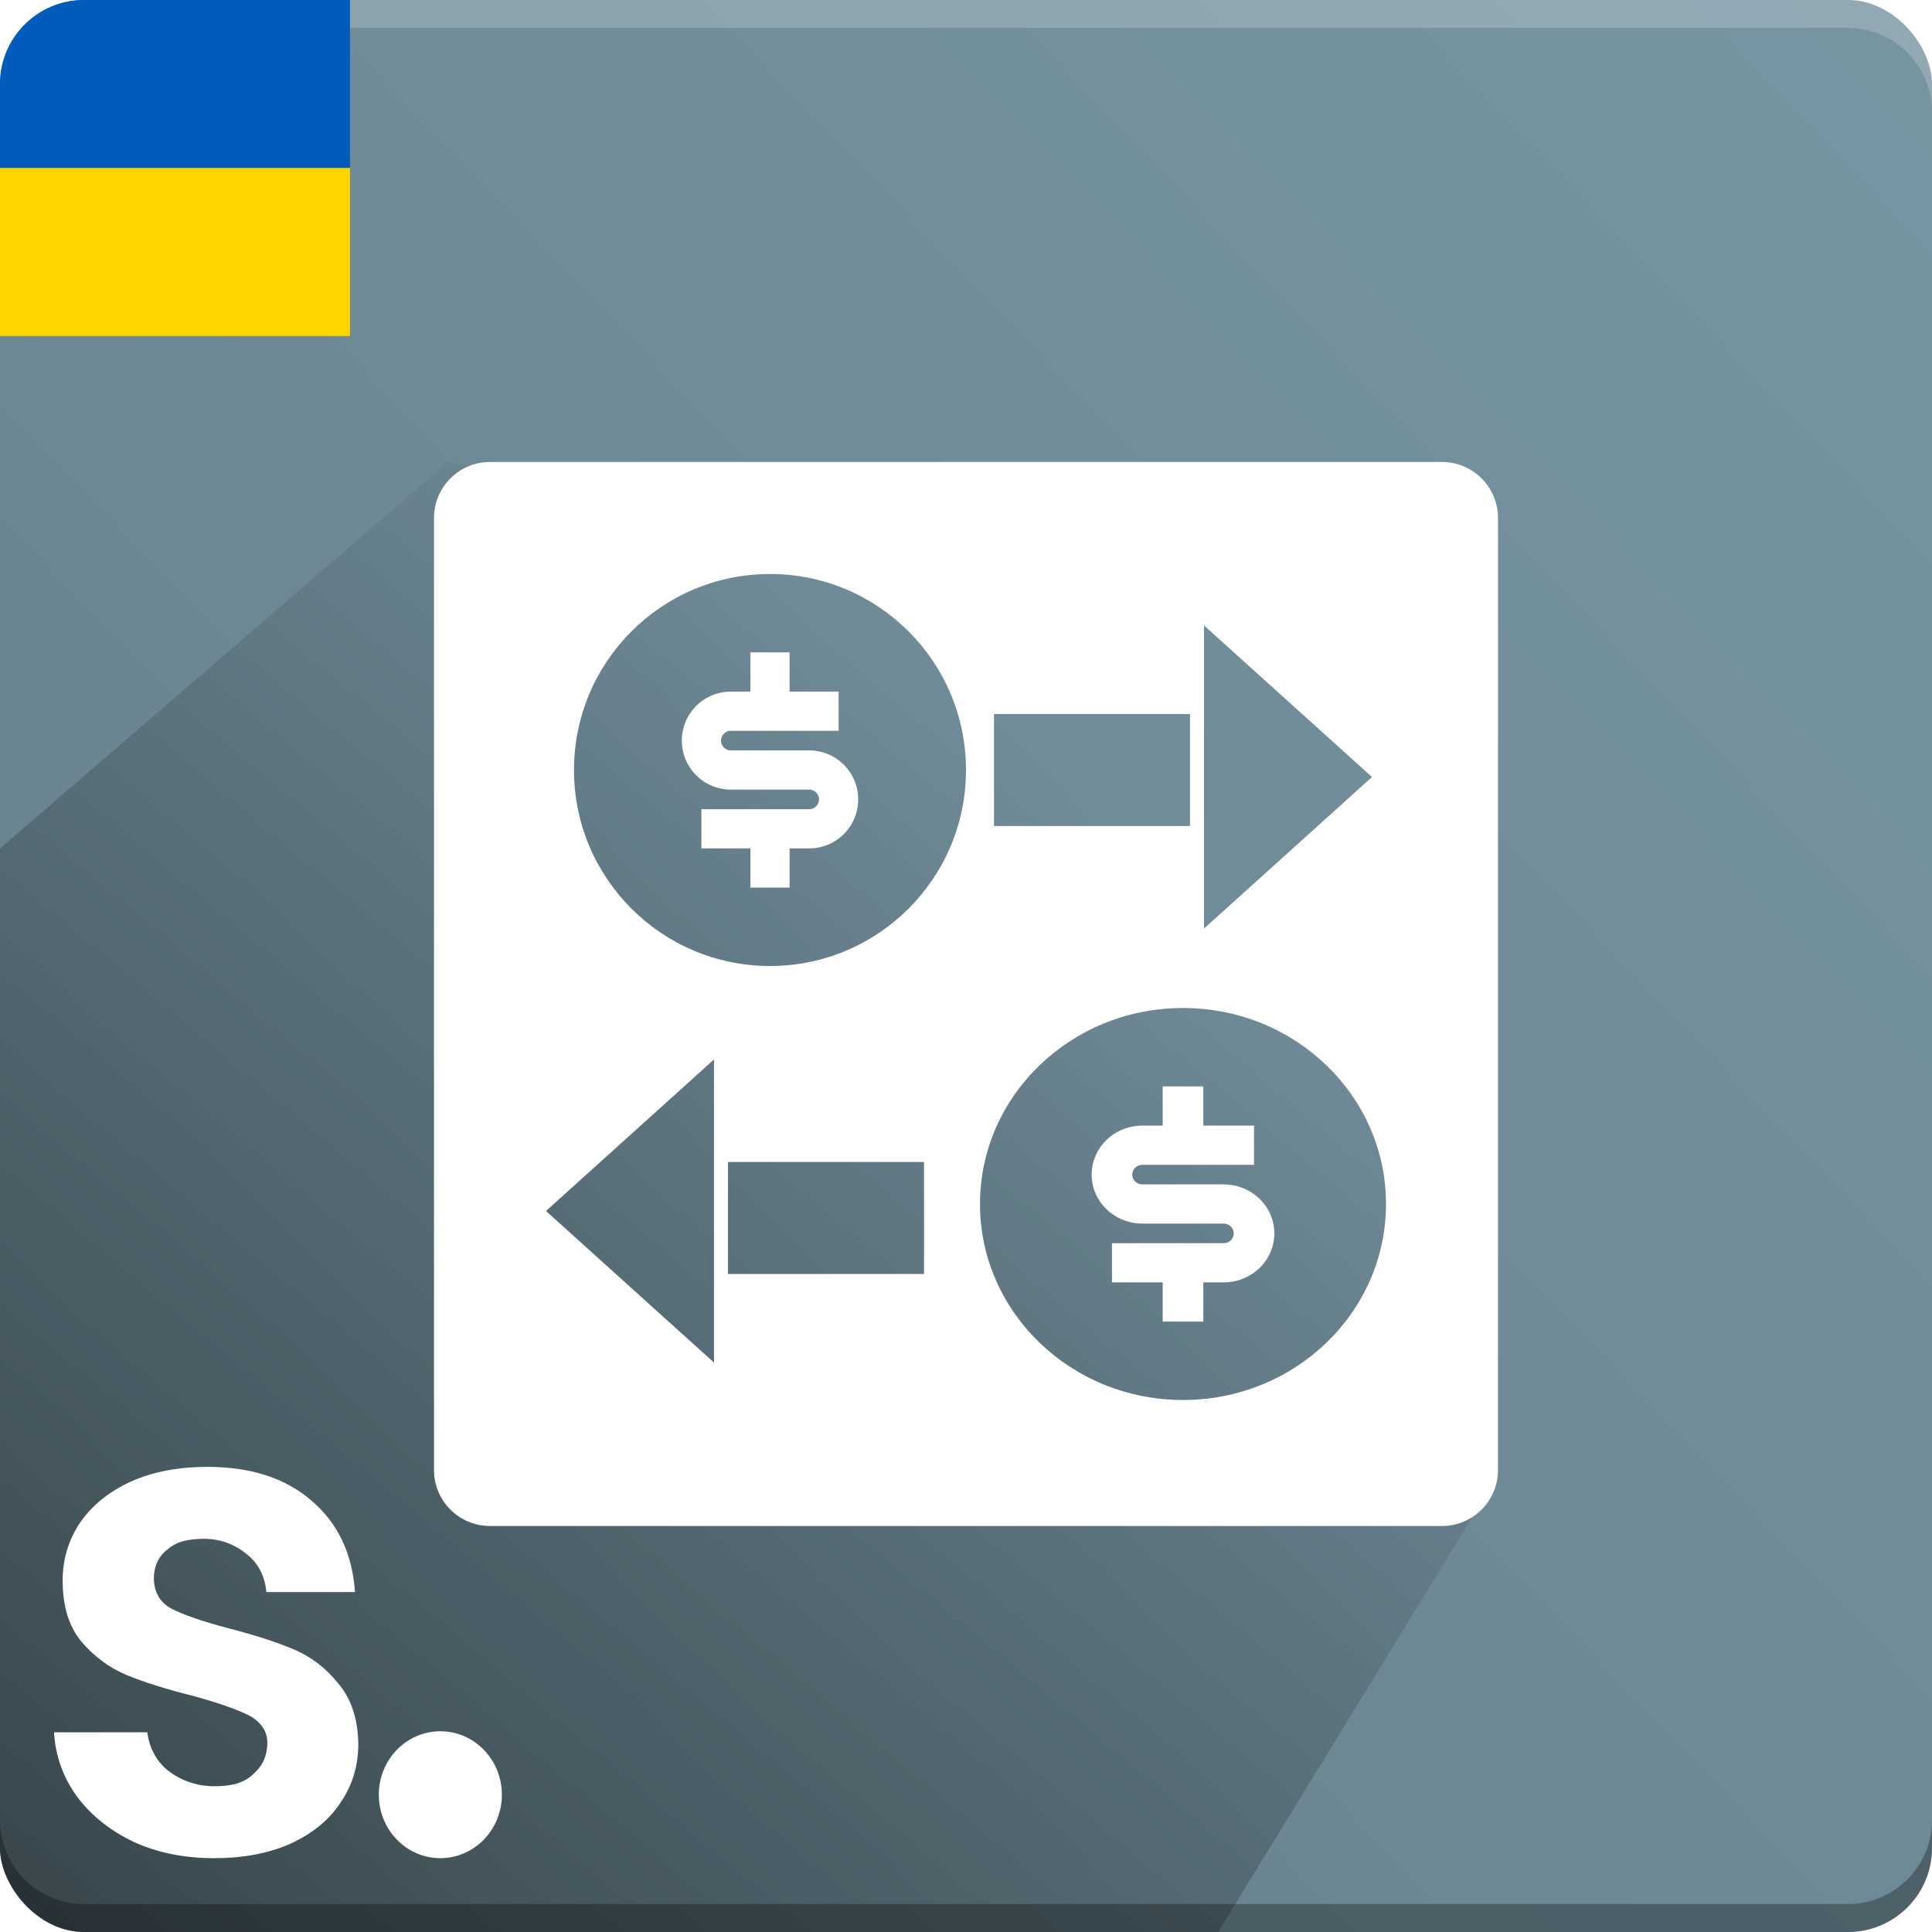 <svg width="138" height="138" viewBox="0 0 138 138" fill="none" xmlns="http://www.w3.org/2000/svg">
<g clip-path="url(#clip0_1316_2616)">
<rect width="138" height="138" fill="#7795A2"/>
<rect width="138" height="138" fill="url(#paint0_linear_1316_2616)" fill-opacity="0.15" style="mix-blend-mode:multiply"/>
<path style="mix-blend-mode:multiply" fill-rule="evenodd" clip-rule="evenodd" d="M0 130V132C0 135.314 2.686 138 6 138H132C135.314 138 138 135.314 138 132V130C138 133.314 135.314 136 132 136H6C2.686 136 0 133.314 0 130ZM6 0C3.101 0 0.681 2.057 0.122 4.791C0.681 2.057 3.101 7.62939e-06 6 7.62939e-06L132 0C135.314 7.62939e-06 138 2.686 138 6C138 2.686 135.314 0 132 0H6Z" fill="black" fill-opacity="0.3"/>
<g style="mix-blend-mode:screen">
<path fill-rule="evenodd" clip-rule="evenodd" d="M137.936 132.881C137.51 135.777 135.014 138 132 138L6 138L132 138C135.014 138 137.51 135.777 137.936 132.881ZM1.11232e-05 8C1.14067e-05 4.686 2.686 2 6 2L132 2C135.311 2 137.995 4.681 138 7.99L138 6C138 2.686 135.314 -2.39948e-07 132 -5.3594e-07L6 -1.17907e-05C2.686 -1.20867e-05 1.15778e-05 2.686 1.12943e-05 6L1.11232e-05 8Z" fill="white" fill-opacity="0.2" style="mix-blend-mode:multiply"/>
</g>
<rect x="-1" width="26" height="12" fill="#005BBB"/>
<rect x="-1" y="12" width="26" height="12" fill="#FFD500"/>
<path d="M-19 77L32 33L96.5 44L103.5 70L106 107L81.5 147L96.5 146L71.038 151.898H-8.319L-19 77Z" fill="url(#paint1_linear_1316_2616)"/>
<g filter="url(#filter0_d_1316_2616)">
<path fill-rule="evenodd" clip-rule="evenodd" d="M35 31C32.791 31 31 32.791 31 35V103C31 105.209 32.791 107 35 107H103C105.209 107 107 105.209 107 103V35C107 32.791 105.209 31 103 31H35ZM41 53C41 60.732 47.268 67 55 67C62.732 67 69 60.732 69 53C69 45.268 62.732 39 55 39C47.268 39 41 45.268 41 53ZM50.1 58.6V55.8H57.8C57.986 55.8 58.164 55.726 58.295 55.595C58.426 55.464 58.5 55.286 58.5 55.1C58.5 54.914 58.426 54.736 58.295 54.605C58.164 54.474 57.986 54.4 57.8 54.4H52.2C51.272 54.4 50.382 54.031 49.725 53.375C49.069 52.718 48.7 51.828 48.7 50.9C48.7 49.972 49.069 49.081 49.725 48.425C50.382 47.769 51.272 47.4 52.2 47.4H53.6V44.6H56.4V47.4H59.9V50.2H52.2C52.014 50.2 51.836 50.274 51.705 50.405C51.574 50.536 51.5 50.714 51.5 50.9C51.5 51.086 51.574 51.264 51.705 51.395C51.836 51.526 52.014 51.6 52.2 51.6H57.8C58.728 51.6 59.618 51.969 60.275 52.625C60.931 53.282 61.3 54.172 61.3 55.1C61.3 56.028 60.931 56.919 60.275 57.575C59.618 58.231 58.728 58.6 57.8 58.6H56.4V61.4H53.6V58.6H50.1ZM98 53.5L86 42.675V64.325L98 53.5ZM39 84.5L51 95.325L51 73.675L39 84.5ZM85 49H71V57H85V49ZM66 89H52V81H66V89ZM84.5 98C76.492 98 70 91.732 70 84C70 76.268 76.492 70 84.5 70C92.508 70 99 76.268 99 84C99 91.732 92.508 98 84.5 98ZM79.425 86.8V89.6H83.05V92.4H85.95V89.6H87.4C88.361 89.6 89.283 89.231 89.963 88.575C90.643 87.918 91.025 87.028 91.025 86.1C91.025 85.172 90.643 84.281 89.963 83.625C89.283 82.969 88.361 82.6 87.4 82.6H81.6C81.408 82.6 81.223 82.526 81.087 82.395C80.951 82.264 80.875 82.086 80.875 81.9C80.875 81.714 80.951 81.536 81.087 81.405C81.223 81.274 81.408 81.2 81.6 81.2H89.575V78.4H85.95V75.6H83.05V78.4H81.6C80.639 78.4 79.717 78.769 79.037 79.425C78.357 80.082 77.975 80.972 77.975 81.9C77.975 82.828 78.357 83.719 79.037 84.375C79.717 85.031 80.639 85.4 81.6 85.4H87.4C87.592 85.4 87.777 85.474 87.913 85.605C88.049 85.736 88.125 85.914 88.125 86.1C88.125 86.286 88.049 86.464 87.913 86.595C87.777 86.726 87.592 86.8 87.4 86.8H79.425Z" fill="white"/>
</g>
<path d="M15.294 132.727C13.152 132.727 11.23 132.336 9.53 131.554C7.829 130.74 6.475 129.648 5.467 128.28C4.49 126.912 3.955 125.397 3.86 123.736H10.522C10.648 124.778 11.135 125.775 11.985 126.459C12.867 127.143 14.002 127.589 15.294 127.589C16.553 127.589 17.389 127.363 18.044 126.767C18.7 126.171 18.978 125.657 19.077 124.835C19.186 123.931 18.878 123.212 17.939 122.612C17.089 122.156 15.719 121.667 13.829 121.146C11.876 120.658 10.27 120.153 9.01 119.631C7.782 119.11 6.711 118.312 5.797 117.237C4.915 116.162 4.475 114.713 4.475 112.888C4.475 111.39 4.884 110.022 5.703 108.784C6.553 107.546 7.75 106.569 9.293 105.852C10.868 105.135 12.711 104.777 14.821 104.777C17.939 104.777 20.427 105.591 22.286 107.22C24.144 108.816 25.168 110.983 25.357 113.719H19.026C18.931 112.644 18.474 111.685 17.687 111.066C16.931 110.414 15.879 109.915 14.588 109.915C13.391 109.915 12.563 110.137 11.965 110.675C11.335 111.131 10.992 111.895 10.992 112.71C10.992 113.622 11.341 114.403 12.223 114.892C13.105 115.348 14.475 115.82 16.333 116.309C18.223 116.797 19.782 117.302 21.01 117.824C22.238 118.345 23.294 119.159 24.176 120.267C25.089 121.342 25.561 122.775 25.593 124.567C25.593 126.13 25.168 127.531 24.317 128.769C23.498 130.007 22.302 130.984 20.727 131.701C19.183 132.385 17.372 132.727 15.294 132.727Z" fill="white"/>
<ellipse cx="31.453" cy="128.194" rx="4.395" ry="4.532" fill="white"/>
</g>
<defs>
<filter id="filter0_d_1316_2616" x="31" y="31" width="76" height="78" filterUnits="userSpaceOnUse" color-interpolation-filters="sRGB">
<feFlood flood-opacity="0" result="BackgroundImageFix"/>
<feColorMatrix in="SourceAlpha" type="matrix" values="0 0 0 0 0 0 0 0 0 0 0 0 0 0 0 0 0 0 127 0" result="hardAlpha"/>
<feOffset dy="2"/>
<feComposite in2="hardAlpha" operator="out"/>
<feColorMatrix type="matrix" values="0 0 0 0 0 0 0 0 0 0 0 0 0 0 0 0 0 0 0.5 0"/>
<feBlend mode="normal" in2="BackgroundImageFix" result="effect1_dropShadow_1316_2616"/>
<feBlend mode="normal" in="SourceGraphic" in2="effect1_dropShadow_1316_2616" result="shape"/>
</filter>
<linearGradient id="paint0_linear_1316_2616" x1="-2.57045e-07" y1="138" x2="140.965" y2="3.098" gradientUnits="userSpaceOnUse">
<stop/>
<stop offset="1" stop-opacity="0"/>
</linearGradient>
<linearGradient id="paint1_linear_1316_2616" x1="-0.276" y1="152.434" x2="78.009" y2="59.136" gradientUnits="userSpaceOnUse">
<stop stop-opacity="0.5"/>
<stop offset="1" stop-opacity="0"/>
</linearGradient>
<clipPath id="clip0_1316_2616">
<rect width="138" height="138" rx="6" fill="white"/>
</clipPath>
</defs>
</svg>
